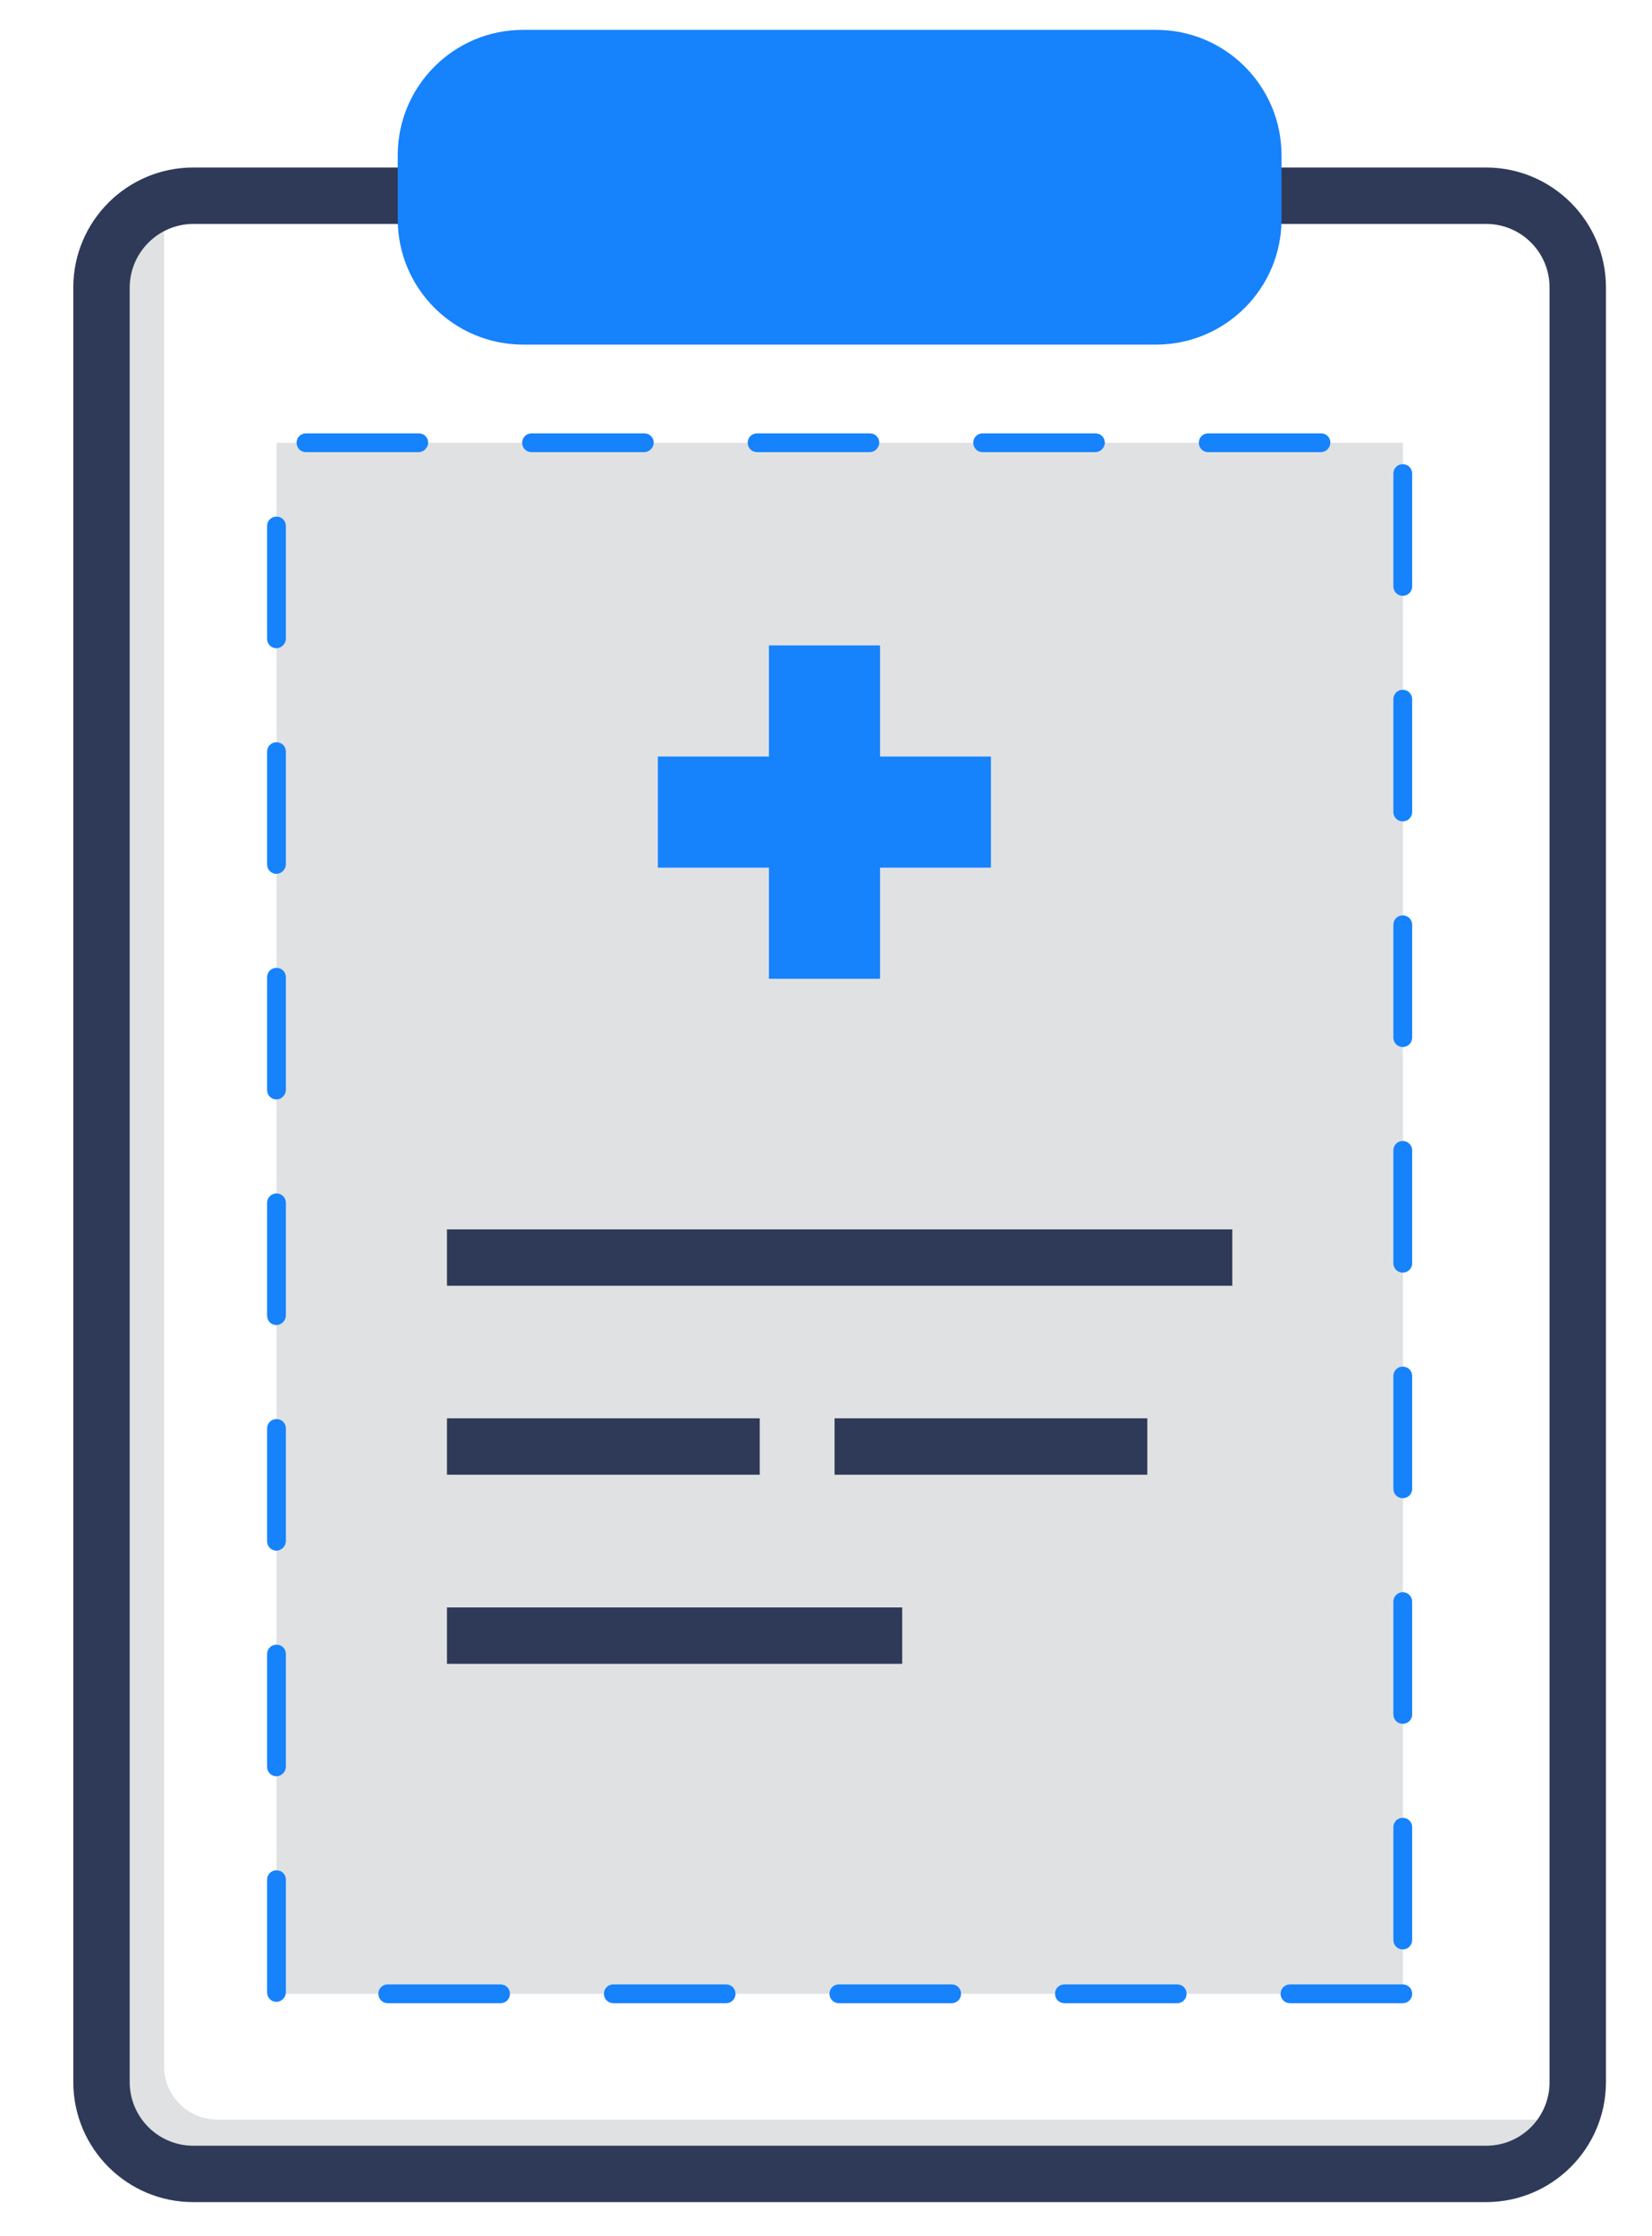 <?xml version="1.0" encoding="utf-8"?>
<!-- Generator: Adobe Illustrator 24.1.2, SVG Export Plug-In . SVG Version: 6.00 Build 0)  -->
<svg version="1.1" id="Layer_3" xmlns="http://www.w3.org/2000/svg" xmlns:xlink="http://www.w3.org/1999/xlink" x="0px" y="0px"
	 viewBox="0 0 878.9 1189.5" style="enable-background:new 0 0 878.9 1189.5;" xml:space="preserve">
<style type="text/css">
	.st0{fill:#E0E1E2;}
	.st1{fill:#2E3A58;}
	.st2{fill:#1682FC;}
</style>
<path class="st0" d="M823.9,1127.4H115.6c-15.6,0-28.3-12.7-28.3-28.3l0,0V124c0-6.3,1.2-12.6,3.6-18.4
	C69.2,111.1,54,130.5,54,152.9v954.7c0,26.9,21.8,48.7,48.7,48.7h0.1h687.8c19.9,0.1,37.8-12,45.2-30.4
	C831.9,1126.9,827.9,1127.4,823.9,1127.4z"/>
<path class="st1" d="M790.6,1171.3H102.8c-35.2,0-63.7-28.5-63.8-63.7V152.9c0-35.2,28.6-63.8,63.8-63.8h123.8v30H102.8
	c-18.6,0.1-33.7,15.2-33.8,33.8v954.7c0.1,18.6,15.2,33.7,33.8,33.7h687.8c18.6,0.1,33.7-15,33.8-33.6v-0.1V152.9
	c0-18.7-15.1-33.8-33.8-33.8l0,0H666.8v-30h123.8c35.2,0,63.8,28.6,63.8,63.8l0,0v954.7C854.3,1142.8,825.8,1171.3,790.6,1171.3z"/>
<path class="st2" d="M615.2,183.3h-337c-36.7-0.1-66.5-29.8-66.6-66.5V82.4c0.1-36.7,29.9-66.5,66.6-66.5h337
	c36.7,0,66.5,29.8,66.6,66.5v34.4C681.7,153.5,651.9,183.2,615.2,183.3z"/>
<rect x="147.1" y="235.5" class="st0" width="599.3" height="825"/>
<path class="st2" d="M746.3,1065.5h-60c-2.8,0-5-2.2-5-5s2.2-5,5-5h60c2.8,0,5,2.2,5,5S749.1,1065.5,746.3,1065.5z M626.3,1065.5
	h-60c-2.8,0-5-2.2-5-5s2.2-5,5-5h60c2.8,0,5,2.2,5,5S629.1,1065.5,626.3,1065.5z M506.3,1065.5h-60c-2.8,0-5-2.2-5-5s2.2-5,5-5h60
	c2.8,0,5,2.2,5,5S509.1,1065.5,506.3,1065.5z M386.3,1065.5h-60c-2.8,0-5-2.2-5-5s2.2-5,5-5h60c2.8,0,5,2.2,5,5
	S389.1,1065.5,386.3,1065.5z M266.3,1065.5h-60c-2.8,0-5-2.2-5-5s2.2-5,5-5h60c2.8,0,5,2.2,5,5S269.1,1065.5,266.3,1065.5z
	 M147.1,1064.8c-2.8,0-5-2.2-5-5v-60c0-2.8,2.2-5,5-5s5,2.2,5,5v60C152,1062.5,149.8,1064.7,147.1,1064.8L147.1,1064.8z
	 M746.3,1036.9c-2.8,0-5-2.2-5-5v-60c0-2.8,2.2-5,5-5s5,2.2,5,5v60C751.3,1034.7,749.1,1036.9,746.3,1036.9z M147.1,944.8
	c-2.8,0-5-2.2-5-5v-60c0-2.8,2.2-5,5-5s5,2.2,5,5v60C152,942.5,149.8,944.7,147.1,944.8L147.1,944.8z M746.3,916.9c-2.8,0-5-2.2-5-5
	v-60c0-2.8,2.2-5,5-5s5,2.2,5,5v60C751.3,914.7,749.1,916.9,746.3,916.9z M147.1,824.8c-2.8,0-5-2.2-5-5v-60c0-2.8,2.2-5,5-5
	s5,2.2,5,5v60C152,822.5,149.8,824.7,147.1,824.8L147.1,824.8z M746.3,796.9c-2.8,0-5-2.2-5-5v-60c0-2.8,2.2-5,5-5s5,2.2,5,5v60
	C751.3,794.7,749.1,796.9,746.3,796.9z M147.1,704.8c-2.8,0-5-2.2-5-5v-60c0-2.8,2.2-5,5-5s5,2.2,5,5v60
	C152,702.5,149.8,704.7,147.1,704.8L147.1,704.8z M746.3,676.9c-2.8,0-5-2.2-5-5v-60c0-2.8,2.2-5,5-5s5,2.2,5,5v60
	C751.3,674.7,749.1,676.9,746.3,676.9z M147.1,584.8c-2.8,0-5-2.2-5-5l0,0v-60c0-2.8,2.2-5,5-5s5,2.2,5,5v60
	C152,582.5,149.8,584.7,147.1,584.8L147.1,584.8z M746.3,556.9c-2.8,0-5-2.2-5-5v-60c0-2.8,2.2-5,5-5s5,2.2,5,5v60
	C751.3,554.7,749.1,556.9,746.3,556.9z M147.1,464.8c-2.8,0-5-2.2-5-5v-60c0-2.8,2.2-5,5-5s5,2.2,5,5v60
	C152,462.5,149.8,464.7,147.1,464.8z M746.3,436.9c-2.8,0-5-2.2-5-5v-60c0-2.8,2.2-5,5-5s5,2.2,5,5v60
	C751.3,434.7,749.1,436.9,746.3,436.9z M147.1,344.8c-2.8,0-5-2.2-5-5v-60c0-2.8,2.2-5,5-5s5,2.2,5,5v60
	C152,342.5,149.8,344.7,147.1,344.8z M746.3,316.9c-2.8,0-5-2.2-5-5v-60c0-2.8,2.2-5,5-5s5,2.2,5,5v60
	C751.3,314.7,749.1,316.9,746.3,316.9z M702.8,240.5h-60c-2.8,0-5-2.2-5-5s2.2-5,5-5h60c2.8,0,5,2.2,5,5
	C707.7,238.2,705.5,240.4,702.8,240.5L702.8,240.5z M582.8,240.5h-60c-2.8,0-5-2.2-5-5s2.2-5,5-5h60c2.8,0,5,2.2,5,5
	C587.7,238.2,585.5,240.4,582.8,240.5L582.8,240.5z M462.8,240.5h-60c-2.8,0-5-2.2-5-5s2.2-5,5-5h60c2.8,0,5,2.2,5,5
	C467.7,238.2,465.5,240.4,462.8,240.5L462.8,240.5z M342.8,240.5h-60c-2.8,0-5-2.2-5-5s2.2-5,5-5h60c2.8,0,5,2.2,5,5
	C347.7,238.2,345.5,240.4,342.8,240.5L342.8,240.5z M222.8,240.5h-60c-2.8,0-5-2.2-5-5s2.2-5,5-5h60c2.8,0,5,2.2,5,5
	C227.7,238.2,225.5,240.4,222.8,240.5L222.8,240.5z"/>
<polygon class="st2" points="468.2,402.4 468.2,343.3 409.1,343.3 409.1,402.4 350,402.4 350,461.5 409.1,461.5 409.1,520.6 
	468.2,520.6 468.2,461.5 527.2,461.5 527.2,402.4 "/>
<rect x="237.8" y="653.9" class="st1" width="417.8" height="30"/>
<rect x="237.8" y="754.4" class="st1" width="166.4" height="30"/>
<rect x="444" y="754.4" class="st1" width="166.4" height="30"/>
<rect x="237.8" y="855" class="st1" width="242.2" height="30"/>
</svg>
